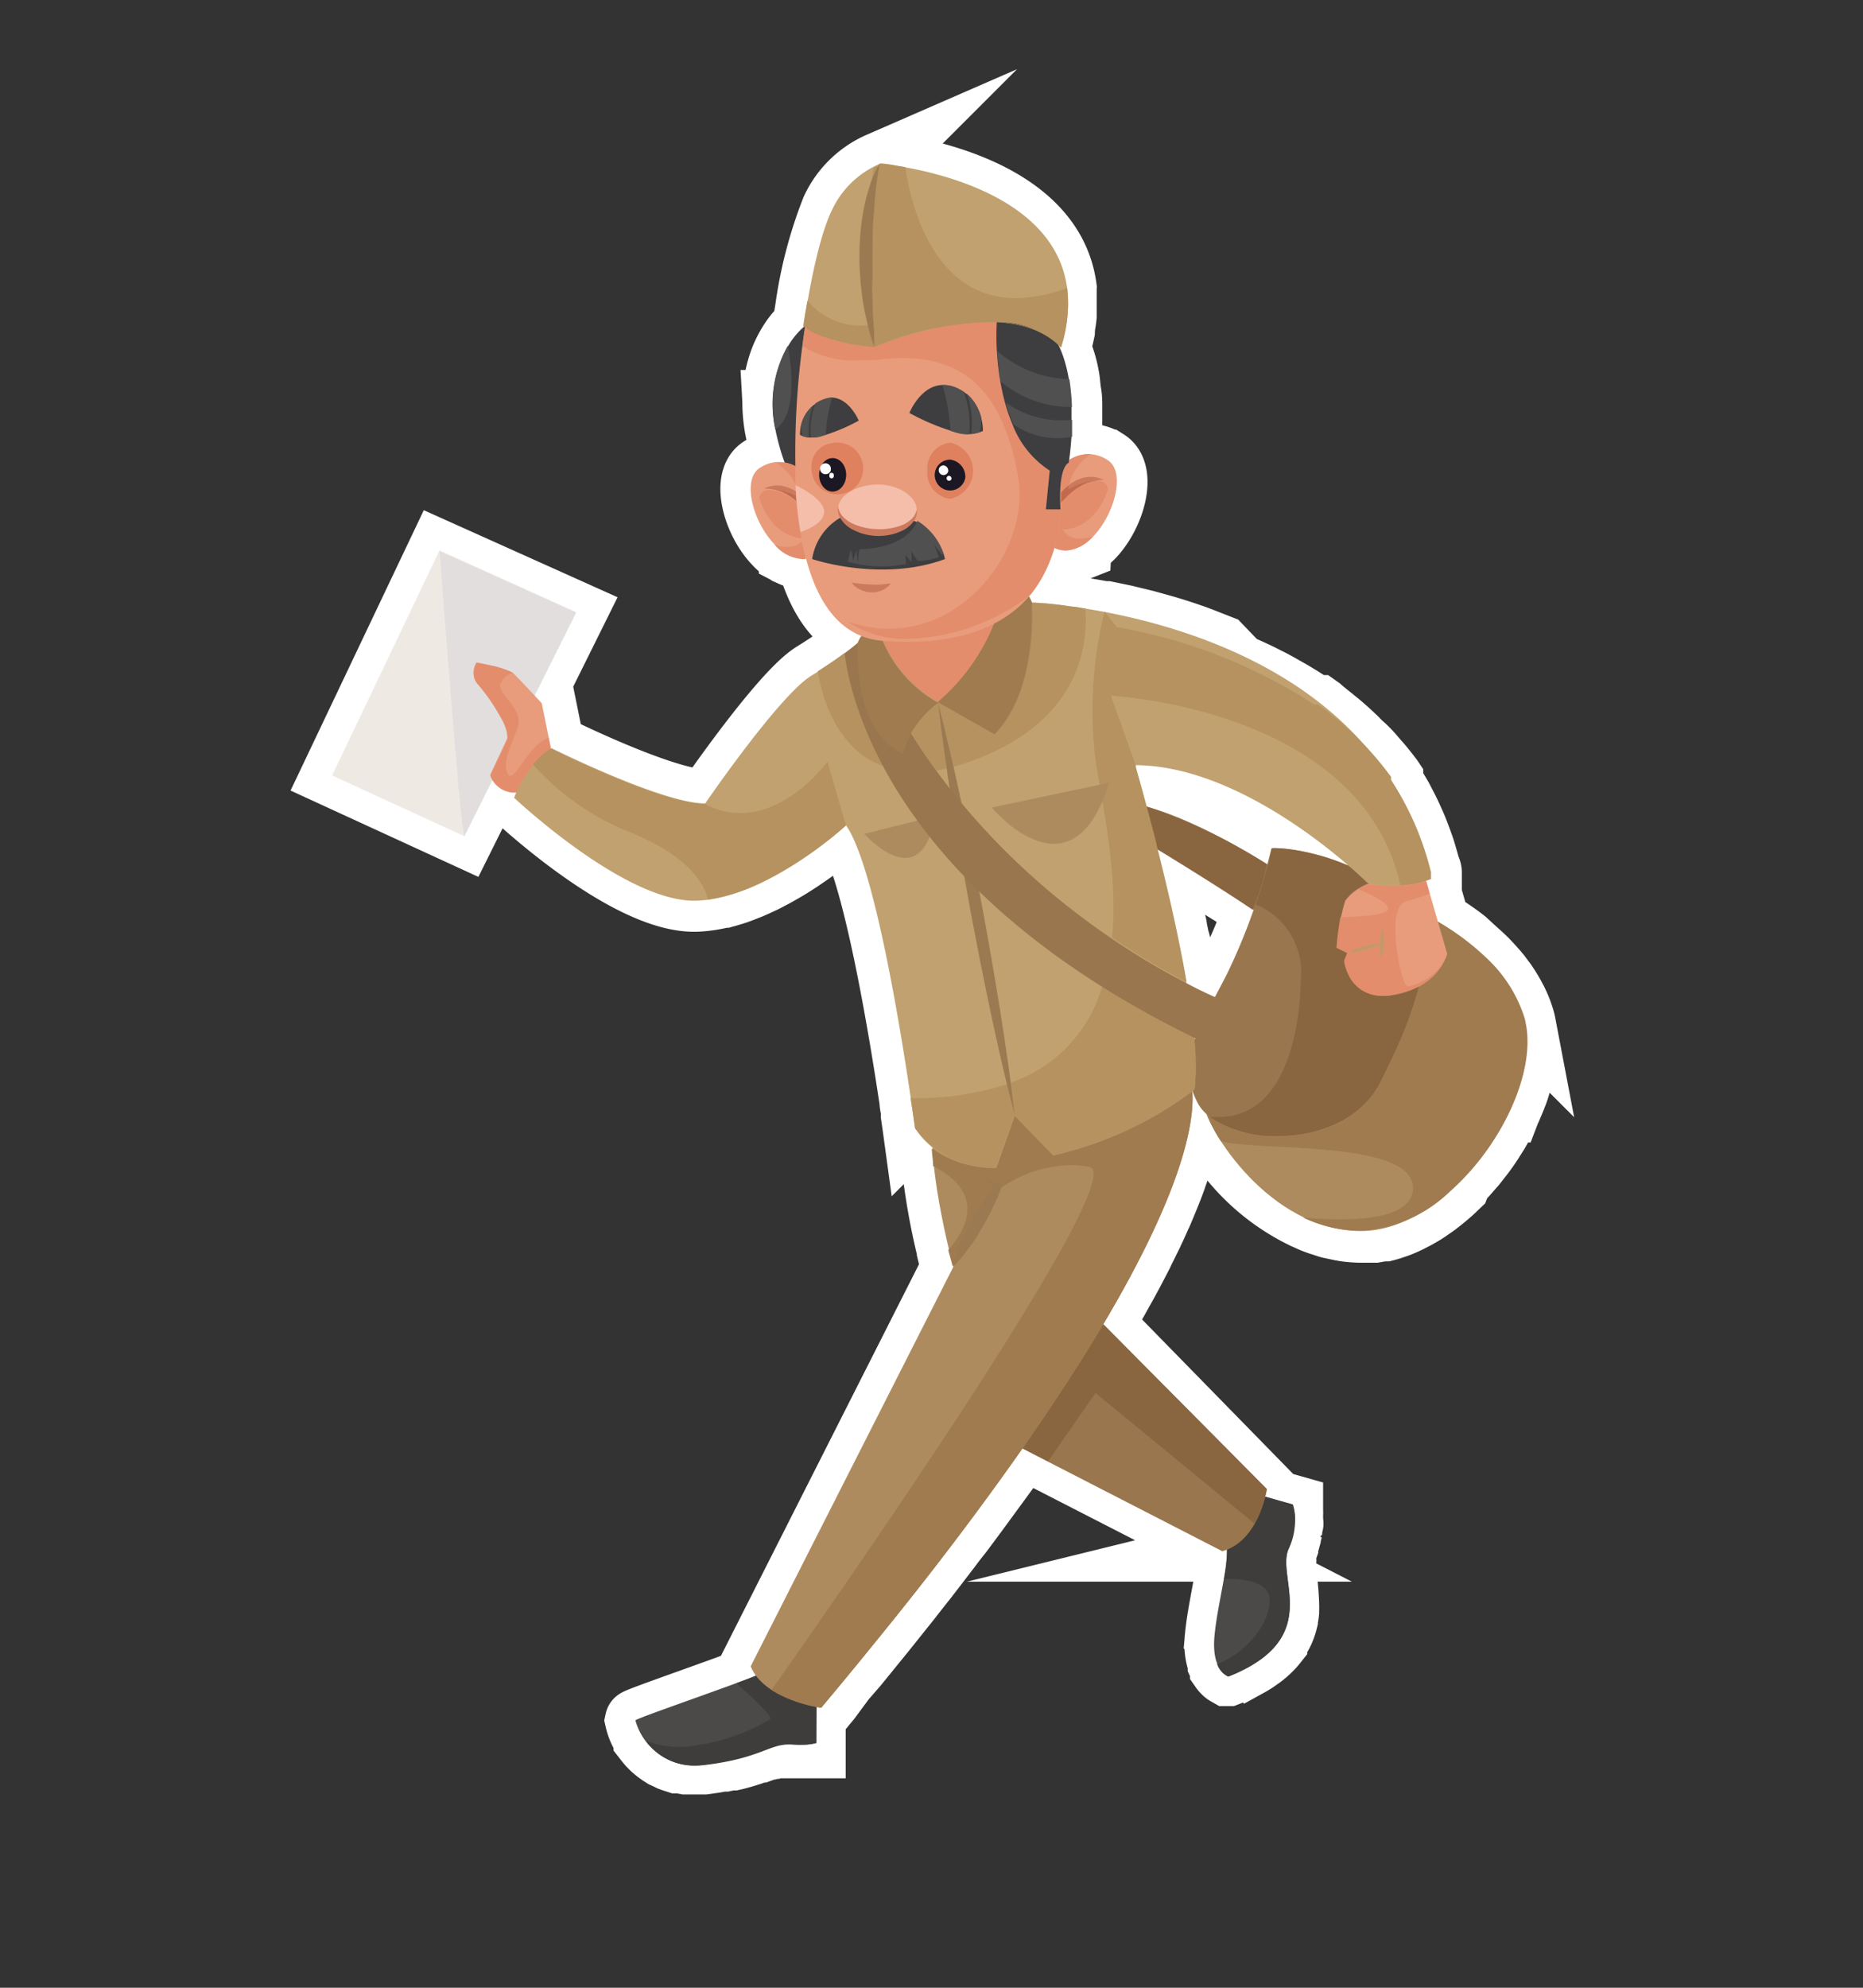 <svg id="डाकिया" xmlns="http://www.w3.org/2000/svg" viewBox="0 0 150 160"><rect x="0" y="0" width="150" height="160" fill="#333333" stroke="none"/><defs><style>.cls-1,.cls-30{fill:#f4beab;}.cls-1{stroke:#fff;stroke-miterlimit:10;stroke-width:5px;}.cls-2{fill:#e89c7c;}.cls-3{fill:#e38d6c;}.cls-4{fill:#efe9e4;}.cls-5{fill:#e2dede;}.cls-6{fill:#99764d;}.cls-7{fill:#89663f;}.cls-8{fill:#ad8b5e;}.cls-9{fill:#bfbfbf;}.cls-10{fill:#9f7b4f;}.cls-11{fill:#795633;}.cls-12{fill:#906b41;}.cls-13{fill:#dbd7d7;}.cls-14{fill:#4c4a48;}.cls-15{fill:#a3a3a3;}.cls-16{fill:#3e3d3b;}.cls-17{fill:#8f8f8f;}.cls-18{fill:#9b7a51;}.cls-19{fill:#c1a16f;}.cls-20{fill:#b5925f;}.cls-21{fill:#dd7d5c;}.cls-22{fill:#c4996a;}.cls-23{fill:#3e3d3f;}.cls-24{fill:#cc7a5e;}.cls-25{fill:#c26a4f;}.cls-26{fill:#515051;}.cls-27{fill:#df805f;}.cls-28{fill:#1b1723;}.cls-29{fill:#fff;}.cls-31{fill:#323133;}</style></defs><path class="cls-1" d="M117.59,95.08c.17-.18.35-.36.52-.55s.13-.15.2-.23.29-.33.44-.5l.19-.24.46-.59.12-.16c.19-.26.38-.52.55-.79a.86.86,0,0,0,.1-.16l.41-.64.15-.26c.11-.19.22-.38.32-.58s.09-.17.14-.26l.33-.66a1.3,1.3,0,0,1,.08-.17c.12-.28.24-.55.35-.83a1.34,1.34,0,0,0,.07-.18q.14-.33.24-.66a2.76,2.76,0,0,0,.08-.27c.07-.19.12-.38.17-.57s0-.18.08-.27.1-.43.14-.65l0-.16c0-.27.09-.54.12-.8,0-.06,0-.13,0-.19s0-.39,0-.59v-.25c0-.18,0-.35,0-.52s0-.16,0-.24-.05-.38-.08-.57,0-.08,0-.12v0a4.57,4.57,0,0,0-.16-.61h0a8.83,8.83,0,0,0-.48-1.2c-.06-.13-.14-.25-.2-.38s-.28-.5-.43-.74l-.28-.42-.47-.63c-.11-.13-.22-.27-.34-.4s-.34-.39-.52-.57-.13-.15-.2-.21-.1-.1-.15-.15-.38-.36-.58-.53l-.34-.31L118,75.7l-.28-.22c-.64-.48-1.28-.9-1.88-1.27l0,0-.94-3.27,0,0,.07,0,.17-.06,0,0,.06,0v0h0v0h0v-.19h0V70.4h0v0h0v0h0v0h0l0-.09h0l0-.09h0c0-.2-.12-.38-.17-.58-.1-.36-.2-.72-.31-1.08s-.19-.57-.29-.85-.25-.68-.38-1-.23-.53-.35-.8-.29-.63-.45-.94l-.39-.75c-.17-.29-.34-.59-.52-.87s-.16-.29-.25-.43h0l0-.07h0l0,0h0l0,0h0v0h0l0-.06h0v0h0l0,0h0l0,0h0l0,0v0h0v0h0v0h0v0l0,0h0l0,0h0v0h0v0h0l0,0h0l0,0h0l0,0h0l0,0h0v0h0l0,0h0l0,0h0l0-.06h0l0,0h0l0,0h0l0,0h0l0-.06h0c-.08-.12-.18-.22-.26-.34-.27-.35-.54-.69-.82-1l-.45-.52c-.3-.35-.62-.68-1-1l-.37-.38c-.46-.44-.92-.86-1.4-1.26l-.26-.21c-.4-.33-.81-.64-1.22-1l-.17-.12h0l0,0h0l0,0h0l0,0h0l0,0h0l-.05,0h0l0,0h0l0,0h-.19l0,0h0l-.06,0h0l-.14-.09c-.59-.4-1.18-.77-1.78-1.12l-.39-.22c-.51-.29-1-.57-1.54-.83l-.43-.22c-.6-.29-1.21-.57-1.82-.83L98.27,52l-1.53-.6-.45-.17c-.6-.21-1.19-.41-1.77-.59l-.36-.11c-.49-.15-1-.28-1.44-.41L92.28,50l-1.6-.39-.32-.07-1.26-.26-.23,0h0c-.91-.17-1.76-.31-2.49-.41h-.09l-.61-.08h0l-1.37-.14h0l-.46,0h0l-.32,0h0l-.2,0h-.09a4.12,4.12,0,0,0-.25-.47h0v0l.2-.2c.2-.25.38-.5.55-.76.06-.08.11-.18.16-.26s.22-.36.32-.54.1-.22.16-.33.16-.34.23-.51l.15-.38.18-.51.12-.4s0,0,0-.07h0l.06,0,.18.06a2,2,0,0,0,.33.09l.19,0,.16,0,.12,0a1.88,1.88,0,0,0,.33-.05l.23,0,.33-.13L87,44l.35-.23a1.67,1.67,0,0,0,.16-.12,4.87,4.87,0,0,0,.49-.43c1.72-1.8,2.63-5.2,1.15-6.14a2.89,2.89,0,0,0-1.35-.47h-.18a2.31,2.31,0,0,0-.46.05h-.06l-.48.14-.12,0a4.73,4.73,0,0,0-.45.23h0c.05-.31.14-1,.2-1.92,0-.42,0-.88,0-1.37,0-.32,0-.65,0-1s0-.74-.07-1.11-.08-.76-.14-1.13a9.69,9.69,0,0,0-.84-2.72l0,0a1.59,1.59,0,0,1,.13.16h0c.14-.45.24-.87.33-1.29a2.51,2.51,0,0,0,0-.27c.06-.32.11-.63.14-.92,0-.13,0-.25,0-.38s0-.5,0-.75,0-.26,0-.39,0-.45,0-.66a.81.81,0,0,1,0-.15h0c-.91-6.73-9.12-9-13-9.72h0l-.66-.11h-.13l-.36-.05-.42-.06h0l-.45-.05h0A7.44,7.44,0,0,0,67,16.84a35,35,0,0,0-2.1,8.05v0c-.06.34-.1.62-.13.84v0c0,.13,0,.22,0,.29v.1h0v0h0l0,0a6.8,6.8,0,0,0-1.29,1.58,7.85,7.85,0,0,0-.83,1.9,9.61,9.61,0,0,0-.33,1.68c0,.3,0,.62-.05,1a.43.43,0,0,1,0,.05,11.86,11.86,0,0,0,.19,2.14,16.76,16.76,0,0,0,.77,2.7h0a2.31,2.31,0,0,0-.46,0h-.18a2.89,2.89,0,0,0-1.35.47c-1.47.93-.57,4.34,1.16,6.13a3.29,3.29,0,0,0,.48.44,1.67,1.67,0,0,0,.16.12l.35.23.21.09a2.33,2.33,0,0,0,.33.14l.23,0a1.86,1.86,0,0,0,.34,0h.45c.78,3,2.15,5.35,4.48,6.27h0a.75.75,0,0,0-.07.12l0,.08-.07.13,0,0,0,.08v0l0,0s-.35.32-1.08.86l-.53.38c-.44.32-1,.69-1.63,1.1h0l-.59.37c-2.6,1.61-8.53,10.27-8.53,10.27-3.47,0-12.37-4.45-12.37-4.45l-.19-.93h0l-.55-2.72L43,56l3.33-6.71-11-4.94L26.74,62.42,37.36,67.3h0l2.27-4.56,0,0,0,.06a1.77,1.77,0,0,0,.19.23l0,0a1.59,1.59,0,0,0,.24.2l.07,0a2.69,2.69,0,0,0,.38.19l.1,0a3.45,3.45,0,0,0,.51.13h0a2.77,2.77,0,0,0,.3,0h0c-.13.27-.19.44-.19.44S50.3,72.62,56,72.5a10.17,10.17,0,0,0,2.22-.32l.11,0q.51-.14,1-.3l.33-.12.79-.31.41-.18.67-.31.16-.08.24-.13c.28-.14.54-.28.8-.43l.4-.23c.28-.16.56-.33.82-.5l.48-.31.66-.45.44-.31.43-.32.22-.15h0v0a.18.18,0,0,0,.07,0l.31-.24.14-.1.18-.15.17-.14.32-.26.13-.11.06,0,.08-.07.44-.38c2.25,3.23,4.42,16.64,5.23,22.06,0,.27.08.52.11.74l0,.13,0,.24c.11.75.17,1.19.17,1.19a4.2,4.2,0,0,0,.42.57,1.15,1.15,0,0,0,.14.17c.1.12.2.23.31.34l.18.17.3.26.07.06h0v.12h0v0c0,.38.06.77.1,1.16v.09h0a53.75,53.75,0,0,0,1.21,6.76h0l0,.09c.19.79.33,1.3.33,1.3L60.44,134.09a3.11,3.11,0,0,0,.45.77l-.39.17h0c-2.38.94-9.26,3.3-9.29,3.44A4.24,4.24,0,0,0,51.9,140h0l0,0,0,.05.14.18.16.19a1.06,1.06,0,0,0,.15.15,1.8,1.8,0,0,0,.19.2l.17.14a2.23,2.23,0,0,0,.24.19l.18.13.28.18.2.09.33.16.22.08.37.12.24,0,.42.08.27,0c.14,0,.28,0,.43,0h0l.56,0,.25,0,.79-.11h0l.68-.12.2,0,.43-.09.22,0,.34-.08.22-.06.29-.08.2-.06.25-.08.19-.06.23-.08.16-.06.22-.08.13,0,.33-.12.13-.05.18-.07.13,0,.15-.05.13,0,.15-.05.13,0,.14,0,.13,0,.14,0h.53l.53,0h1.54l0-2.94.24,0H66l.08,0h0l.72-.87L68,135.21l1-1.15,1-1.23.61-.75.26-.32.31-.38,2.19-2.74c.13-.18.28-.36.41-.53l.9-1.14.57-.74.82-1.07c.19-.25.39-.5.57-.75s.53-.68.78-1l.56-.75.74-1,.52-.71,1.26-1.72.54-.74.61-.86.52-.73.24-.34,2.08,1.07h0l14,7.18a2.55,2.55,0,0,0,.39-.13v.08c0,.11,0,.23,0,.35v.11c0,.16,0,.33-.05.52,0,0,0,.06,0,.09s0,.33-.07.5a.68.68,0,0,1,0,.14c0,.19-.06.39-.1.6h0c-.25,1.49-.63,3.22-.76,4.67a4.7,4.7,0,0,0,.23,2.17h0l0,0,0,.07a2.45,2.45,0,0,0,.18.33l0,.05a1.84,1.84,0,0,0,.21.25.08.08,0,0,0,0,0,1,1,0,0,0,.17.14h0l.14.08h0l.05,0h0c.28-.11.54-.22.79-.34l.23-.11.53-.27.13-.07.05,0a6.71,6.71,0,0,0,.79-.51l.12-.08a7.21,7.21,0,0,0,.64-.53l.08-.08a5.27,5.27,0,0,0,.51-.56l0-.06a4.38,4.38,0,0,0,.4-.59h0a4.14,4.14,0,0,0,.28-.61s0,0,0,0a4.92,4.92,0,0,0,.18-.59s0-.05,0-.08a3.7,3.7,0,0,0,.1-.58v-.07a5.78,5.78,0,0,0,0-.58v-.06a22.4,22.4,0,0,0-.23-2.46c0-.13,0-.26,0-.38a.92.92,0,0,0,0-.16c0-.13,0-.26,0-.39a.41.41,0,0,1,0-.11,2.56,2.56,0,0,1,0-.39.19.19,0,0,1,0-.07,2,2,0,0,1,.09-.35s0,0,0,0a.3.3,0,0,1,0-.1q.12-.33.21-.63l.06-.22c0-.18.09-.36.12-.52a.5.5,0,0,0,0-.12c0-.17,0-.33.07-.47s0,0,0-.06c0-.22,0-.43,0-.61h0s0-.06,0-.09a3,3,0,0,0,0-.36v0s0-.05,0-.08,0-.14,0-.19a0,0,0,0,1,0,0v0l0-.08h0l-1.13-.32-1.1-.31h0c.09-.37.13-.61.13-.61L88.83,106.59h0a2.12,2.12,0,0,1,.12-.2l1-1.71.16-.29c.31-.56.62-1.1.9-1.63l.12-.22c.29-.54.56-1.07.82-1.57l.06-.14c.25-.49.49-1,.71-1.43l.06-.14c.23-.47.43-.92.62-1.36l.09-.18c.18-.42.35-.83.51-1.22,0-.07.06-.14.08-.2.16-.38.3-.75.43-1.1,0-.07,0-.14.07-.21.13-.34.24-.67.35-1l.06-.19c.1-.32.2-.62.28-.91,0-.06,0-.12,0-.17.08-.29.15-.57.22-.83l0-.14c.07-.27.12-.52.17-.77a.36.36,0,0,0,0-.1c0-.25.09-.48.12-.7v-.07c0-.23.06-.44.08-.65v0c0-.2,0-.39,0-.57v0h0c0-.17,0-.33,0-.49v0c0-.15,0-.28,0-.41v0h0l0,0a6.7,6.7,0,0,0,.39.94,3.28,3.28,0,0,0,.72.88v0h0a.61.61,0,0,1,0,.12c0,.07.06.15.1.23l.17.36.12.25.34.61c0,.09.11.18.17.27s.12.21.19.31h0A17.25,17.25,0,0,0,104.94,98h0c.11.06.23.1.34.15a6,6,0,0,0,.58.25,6.45,6.45,0,0,0,.62.21c.18.06.36.13.55.18l.76.16c.15,0,.31.07.47.09a10.36,10.36,0,0,0,1.25.1h.22c.24,0,.47,0,.71,0l.26,0,.63-.11.22,0a8.36,8.36,0,0,0,.81-.25l.18-.06c.22-.08.43-.17.65-.27l.26-.12.62-.32.19-.11q.4-.22.78-.48l.18-.13c.21-.14.41-.28.6-.43l.24-.19c.2-.16.4-.32.59-.49l.12-.1,0,0c.23-.2.45-.42.68-.64ZM98.77,78.44c-.33.65-.65,1.25-1,1.81-.59-.27-1.37-.63-2.3-1.12,0-.06,0-.12,0-.18-.07-.43-.15-.85-.23-1.28,0-.18-.07-.36-.1-.54S95,76.5,95,76.18s-.08-.42-.13-.63l-.18-.86c0-.22-.09-.43-.14-.65l-.18-.83-.15-.65c-.06-.27-.12-.54-.19-.8l-.15-.65-.18-.77-.15-.63c-.06-.25-.12-.49-.19-.73s-.09-.4-.14-.59l0-.08.14.09.48.29.4.25.52.32.4.24.72.45.28.17,1,.63.26.16.74.47.34.22.63.39.35.23.54.36.33.22.47.31.18.13A40.38,40.38,0,0,1,98.77,78.44Zm9.73-8.79h0l-.1,0-.26-.1-.41-.16-.21-.07-.31-.11-.6-.19-.28-.09-.75-.2-.1,0-.83-.18-.17,0-.59-.09-.21,0a4.73,4.73,0,0,0-.52,0h-.3l-.46,0s-.1.49-.32,1.29l-.24-.15-.59-.36-.42-.25-.64-.37-.45-.26L99,67.82l-.48-.26-.74-.38-.46-.24-.87-.41-.36-.18-1.24-.53-.22-.09c-.34-.13-.68-.27-1-.38l-.43-.14c-.26-.09-.52-.18-.79-.25l-.15,0c-.07-.28-.14-.53-.21-.78L92,64c-.07-.26-.13-.51-.2-.73l0-.11-.16-.6,0-.05-.06-.22-.06-.22,0-.06,0-.17h0l0-.13h0v0h0v0h0c7,0,14.07,5.36,17.18,8ZM96.15,83.79h0l0-.27.11,0Z"/><path class="cls-2" d="M80.9,45.82s1.39,7-1.2,10.66-8.44-.55-8.44-.55S68.75,49.71,70,48,80.9,45.82,80.9,45.82"/><path class="cls-3" d="M80.09,50.18a16.19,16.19,0,0,1-4.56,6.37h0a10.2,10.2,0,0,1-4.48-5h0c.69.05,1.35.08,2,.08a15,15,0,0,0,7-1.48"/><polyline class="cls-4" points="26.74 62.42 37.36 67.3 37.37 67.3 46.34 49.25 35.39 44.3 26.74 62.42"/><path class="cls-5" d="M35.39,44.31s1.68,22.64,2,23h0l9-18-11-4.94"/><path class="cls-6" d="M91.29,67.18s9.28,5.57,10.82,6.93,3-2.54,3-2.54S97.29,66,91.48,64.71s-.19,2.47-.19,2.47"/><path class="cls-7" d="M92.27,64.91A42.07,42.07,0,0,1,102,69.58c-.21.81-.53,2-1,3.24h0c0,.13-.09.27-.14.41-2-1.36-5.58-3.59-7.78-4.93l-.06-.24h0l0-.06h0c-.29-1.15-.57-2.19-.81-3.09"/><path class="cls-8" d="M112.31,72.44s8.41,3.21,10.33,9.34-5.75,17.37-13.11,17.31-12.36-8.23-12.61-10.2,15.39-16.45,15.39-16.45"/><path class="cls-9" d="M116.74,95.89a11.19,11.19,0,0,1-7.15,3.2h0a11.19,11.19,0,0,0,7.15-3.2m3-18.67a11.22,11.22,0,0,1,2.92,4.56,4.28,4.28,0,0,1,.16.64,4.28,4.28,0,0,0-.16-.64,11.22,11.22,0,0,0-2.92-4.56"/><path class="cls-10" d="M115.77,74.19a20.24,20.24,0,0,1,4,3,11.22,11.22,0,0,1,2.92,4.56,4.28,4.28,0,0,1,.16.64c.8,4-2,9.88-6.06,13.47a11.19,11.19,0,0,1-7.15,3.2h-.11A10.75,10.75,0,0,1,104.91,98c.9.09,1.93.15,3,.15,2.89,0,5.79-.5,5.86-2.47.12-3.91-12.06-3-15.46-3.81a12.44,12.44,0,0,1-1.14-2.15,2.52,2.52,0,0,0,.25.21h0a9.26,9.26,0,0,0,5.47,1.54c3.19,0,6.64-1.23,8.22-4.27.37-.71.72-1.4,1-2.08h0a31.6,31.6,0,0,0,2.13-5.7,4.74,4.74,0,0,0,2-1.94h0a3.5,3.5,0,0,0,.28-.67l-.75-2.58"/><path class="cls-6" d="M102.36,68.3a47.71,47.71,0,0,1-3.59,10.14c-2.41,4.7-4.08,6.92-2.35,10.32s11.63,4.21,14.66-1.61,4.2-10.2,3.34-13.1S105.51,68,102.36,68.3"/><path class="cls-9" d="M102.82,68.27a17.16,17.16,0,0,1,5.64,1.36,17.16,17.16,0,0,0-5.64-1.36,3.33,3.33,0,0,0-.46,0s-.1.48-.31,1.28h0c.22-.8.32-1.29.32-1.29l.46,0"/><path class="cls-11" d="M102,69.58h0c-.22.81-.54,2-1,3.25h0c.43-1.29.75-2.43,1-3.24"/><path class="cls-9" d="M108.5,69.65h0m0,0h0m0,0h0"/><path class="cls-12" d="M112.11,85.07c-.31.68-.66,1.37-1,2.08-1.58,3-5,4.27-8.22,4.27a9.26,9.26,0,0,1-5.47-1.54h0a9.26,9.26,0,0,0,5.47,1.54c3.19,0,6.64-1.23,8.22-4.27.37-.71.72-1.4,1-2.08m0,0h0"/><path class="cls-7" d="M102.82,68.27a17.16,17.16,0,0,1,5.64,1.36h.07c1,.89,1.62,1.48,1.62,1.48h0a5.47,5.47,0,0,0-.8.4h0a2.74,2.74,0,0,0-1.06,1,16.39,16.39,0,0,0-.68,3.77l.86.43-.25.62a3.88,3.88,0,0,0,.35,1.12,2.88,2.88,0,0,0,2.76,1.69,3.62,3.62,0,0,0,.46,0l.45-.07a7,7,0,0,0,2-.67,31.6,31.6,0,0,1-2.13,5.7h0c-.31.68-.66,1.37-1,2.08-1.58,3-5,4.27-8.22,4.27a9.26,9.26,0,0,1-5.47-1.54,5.53,5.53,0,0,0,.69,0c5.14,0,6.53-6.36,6.63-11.11a5.9,5.9,0,0,0-3.63-6c.43-1.3.75-2.44,1-3.25h0c.21-.8.31-1.28.31-1.28a3.33,3.33,0,0,1,.46,0"/><path class="cls-2" d="M114.66,70.34l1.86,6.43s-.62,2.59-4.27,3.27a3.16,3.16,0,0,1-4-2.72l.25-.62-.86-.43a16.39,16.39,0,0,1,.68-3.77,4.27,4.27,0,0,1,1.85-1.36l4.51-.8"/><path class="cls-11" d="M108.48,76.7l-.25.62a3.88,3.88,0,0,0,.35,1.12,3.88,3.88,0,0,1-.35-1.12l.25-.62h0m1.67-5.56h0a5.47,5.47,0,0,0-.8.4h0a6.61,6.61,0,0,1,.79-.4h0"/><path class="cls-12" d="M116.24,77.43a4.74,4.74,0,0,1-2,1.94h0a4.89,4.89,0,0,0,2-1.93h0"/><polyline class="cls-7" points="114.25 79.36 114.25 79.37 114.25 79.37 114.25 79.36 114.25 79.36"/><path class="cls-11" d="M114.24,79.37h0a7,7,0,0,1-2,.67l-.45.07.45-.07a7,7,0,0,0,2-.67"/><path class="cls-3" d="M114.83,70.92l.28,1a12.63,12.63,0,0,1-1.87.62c-1.73.43-.49,6.18-.06,6.74a.35.35,0,0,0,.28.11,4.81,4.81,0,0,0,2.78-1.91,4.89,4.89,0,0,1-2,1.93h0a7,7,0,0,1-2,.67l-.45.07a3.62,3.62,0,0,1-.46,0,2.88,2.88,0,0,1-2.76-1.69,3.88,3.88,0,0,1-.35-1.12l.25-.62h0l-.86-.43s.11-1.35.32-2.48c1.4,0,3.65-.14,3.82-.61s-1.32-1.17-2.4-1.64a6.61,6.61,0,0,1,.79-.4,13.43,13.43,0,0,0,2,.15,9,9,0,0,0,2.7-.37"/><path class="cls-2" d="M44.36,60.26l-.74-3.65s-2-2.17-2.35-2.47a14,14,0,0,0-2.91-.81,1.43,1.43,0,0,0,.13,1.73c.74.81,2.59,3.47,2.34,4.39l-1.36,2.91s.31,1.48,2.54,1.42,2.35-3.52,2.35-3.52"/><path class="cls-13" d="M38.17,53.78a1.33,1.33,0,0,0,.31,1.28,14.55,14.55,0,0,1,1.79,2.58,15.14,15.14,0,0,0-1.78-2.58,1.31,1.31,0,0,1-.32-1.28m.19-.45h0l.92.19-.92-.19"/><polyline class="cls-9" points="44.17 59.33 44.36 60.26 44.36 60.26 44.36 60.26 44.17 59.33 44.17 59.33"/><path class="cls-13" d="M40.63,59.9l-1.16,2.46a2.5,2.5,0,0,0,.09.24,1.06,1.06,0,0,1-.09-.24l1.16-2.46"/><path class="cls-9" d="M41.24,63.73l.34,0h0a1.76,1.76,0,0,1-.34,0"/><path class="cls-3" d="M38.36,53.33l.92.19a7.18,7.18,0,0,1,2,.62s-.85.3-1,1,1.81,1.95,1.44,3.25-1.35,2.88-.84,3.9c.06.11.13.16.2.16.55,0,1.61-2.52,3.09-3.07l.19.93h0a4.61,4.61,0,0,0-.94.76h0a3.61,3.61,0,0,0-.33.35h0l-.12.14h0a10,10,0,0,0-1.37,2.24l-.34,0a2.09,2.09,0,0,1-1.68-1.13,2.5,2.5,0,0,1-.09-.24l1.16-2.46.21-.45a3.17,3.17,0,0,0-.57-1.81,15.14,15.14,0,0,0-1.78-2.58,1.31,1.31,0,0,1-.32-1.28,1.82,1.82,0,0,1,.19-.45"/><path class="cls-14" d="M65.75,136.44l-.06,3.86a5.36,5.36,0,0,1-2.07.09c-1.67-.09-2.38,1.09-6.83,1.64a4.94,4.94,0,0,1-5.63-3.55c0-.16,9.09-3.25,10-3.74s4.17-.59,4.57,1.7"/><path class="cls-14" d="M101.25,120.3l2.84.8a5.12,5.12,0,0,1-.37,3.65c-.93,2.35,2.84,7.17-4.82,10.2,0,0-1.36-.43-1.12-3.21s1.43-6.68.87-7.73,2.6-3.71,2.6-3.71"/><path class="cls-15" d="M51.92,140.06a4.77,4.77,0,0,0,4,2,6.15,6.15,0,0,0,.84-.06c4.28-.53,5.1-1.64,6.65-1.64h.18l.86,0a3.5,3.5,0,0,0,1.21-.12h0a3.5,3.5,0,0,1-1.21.12l-.86,0h-.18c-1.55,0-2.37,1.11-6.65,1.64a6.38,6.38,0,0,1-.84.06,4.77,4.77,0,0,1-4-2"/><path class="cls-16" d="M60.89,134.87c1.25,1.65,3.86,2.3,4.85,2.49l0,2.94a3.5,3.5,0,0,1-1.21.12l-.86,0h-.18c-1.55,0-2.37,1.11-6.65,1.64a6.15,6.15,0,0,1-.84.06,4.77,4.77,0,0,1-4-2l0,0a7.56,7.56,0,0,0,2.82.5A16.08,16.08,0,0,0,62,138.39c.27-.21-1.62-1.94-2.71-2.9.7-.26,1.27-.47,1.62-.62"/><path class="cls-9" d="M98.79,124.69h0a11.57,11.57,0,0,1-.25,2.38h0a12.19,12.19,0,0,0,.24-2.38m5.3-3.59a3.44,3.44,0,0,1,.15,1.59,3.54,3.54,0,0,0-.15-1.59h0m-2.23-.63h0l1.29.37-1.29-.37"/><path class="cls-15" d="M98,133.91a1.68,1.68,0,0,0,.9,1,12.91,12.91,0,0,0,1.7-.8,12.91,12.91,0,0,1-1.7.8,1.68,1.68,0,0,1-.9-1h0"/><path class="cls-16" d="M101.86,120.47l1.29.37.94.26a3.44,3.44,0,0,1,.15,1.59,7.62,7.62,0,0,1-.52,2.06c-.85,2.15,2.24,6.38-3.12,9.4a12.91,12.91,0,0,1-1.7.8,1.68,1.68,0,0,1-.9-1c2.07-.78,4.09-2.91,4.23-5,.11-1.53-1.77-1.86-3.41-1.86h-.27a12.19,12.19,0,0,0,.24-2.38c2-.75,2.79-3.1,3.07-4.22"/><path class="cls-6" d="M87.52,105.27,102,119.86s-.62,4.21-3.59,5l-18.3-9.4,7.42-10.14"/><polyline class="cls-9" points="82.33 116.56 84.41 117.63 84.41 117.63 82.33 116.56 82.33 116.56"/><path class="cls-7" d="M88.83,106.59,102,119.86a9,9,0,0,1-1,2.77l-12.79-10.5s-2.31,3.3-3.82,5.5l-2.08-1.07c2.63-3.75,4.77-7,6.5-10"/><path class="cls-8" d="M95.68,86.47s5.69,8.91-29.56,51c0,0-4.57-.62-5.68-3.34l16.32-32.16s-2.6-9.52-1.36-12.86,20.28-2.6,20.28-2.6"/><path class="cls-9" d="M82.33,116.56c-3.17,4.51-7,9.66-11.8,15.52h0c4.75-5.86,8.63-11,11.8-15.52h0M75.09,92.37v0h0M96,87.85h0c.17,2.25-.57,7.64-7.17,18.74h0c6.6-11.1,7.34-16.49,7.17-18.74"/><path class="cls-15" d="M70.53,132.08q-2.09,2.58-4.4,5.35h0q2.32-2.77,4.41-5.35h0"/><polyline class="cls-7" points="88.83 106.59 88.83 106.59 88.83 106.59 88.83 106.59 88.83 106.59"/><polyline class="cls-17" points="82.33 116.56 82.33 116.56 82.33 116.56 82.33 116.56 82.33 116.56"/><path class="cls-11" d="M88.83,106.59h0c-1.73,2.92-3.87,6.22-6.5,10h0c2.63-3.75,4.77-7.06,6.5-10"/><path class="cls-10" d="M96,87.85c.17,2.25-.57,7.64-7.17,18.74h0c-1.73,2.91-3.87,6.22-6.5,10h0c-3.17,4.51-7,9.66-11.8,15.52q-2.09,2.58-4.41,5.35a11.06,11.06,0,0,1-4-1.43c7.14-10.12,28.9-41.46,25.59-42.11a8,8,0,0,0-1.52-.14,10.36,10.36,0,0,0-5.75,1.94s-2.41,3.86-3,5a8,8,0,0,1-.76,1.2c0-.19-.17-.65-.33-1.3,3.14-3.61.85-5.71-1.22-6.76,0-.43-.08-.86-.1-1.28v-.13A8.29,8.29,0,0,0,80,94h.19l1.49-4.21L84.8,93A29.44,29.44,0,0,0,96,87.85"/><path class="cls-18" d="M76.76,101.93a11.25,11.25,0,0,0,1.2-1.4c.37-.49.7-1,1-1.51a20.11,20.11,0,0,0,1.6-3.26l.09-.25-.15-.09a9.65,9.65,0,0,0-1.1-.6,11,11,0,0,0,.75,1l-.06-.34a20.14,20.14,0,0,0-2,3.05c-.28.53-.54,1.08-.78,1.64A12.4,12.4,0,0,0,76.76,101.93Z"/><path class="cls-19" d="M41.39,64.21S50.3,72.62,56,72.5s12.12-6.06,12.12-6.06C71,70.52,73.67,90.8,73.67,90.8,75.89,94.26,80.22,94,80.22,94l1.49-4.21L84.8,93a29.63,29.63,0,0,0,11.38-5.32,20,20,0,0,0-.06-4.2c-.13-1.35-.34-2.83-.6-4.38-1.38-8-4.17-17.51-4.17-17.51,9.28,0,18.8,9.52,18.8,9.52a9.21,9.21,0,0,0,5.07-.37C110.64,49.5,83.07,48.51,83.07,48.51a3.91,3.91,0,0,0-1.81-2c-.57,2.51-2.05,7-5.73,10a10.32,10.32,0,0,1-5-6.69,5.87,5.87,0,0,0-1.13,1.36,3,3,0,0,0-.26.51s-.35.32-1.08.86-1.54,1.11-2.75,1.85c-2.6,1.61-8.53,10.27-8.53,10.27-3.47,0-12.37-4.45-12.37-4.45a8.8,8.8,0,0,0-3,3.95"/><path class="cls-9" d="M91.42,61.84c.13.44.44,1.55.85,3.07h0c-.41-1.52-.72-2.63-.85-3.07m19.9,0h0m0,0h0m0,0h0m0-.06h0m-19.85,0,0,.13,0-.13m0,0v0m0,0h0m0,0v0m0,0h0m0,0h0m0,0h0m0,0h0m0,0h0m14-5.73h0m-.06,0h0m0,0h0m0,0h0m0,0h0m-.06,0h0m0,0h0m0,0h0m0,0h0m0,0h0m0,0h0m0,0h0m0,0h0m0,0h0m0,0,0,0,0,0m0,0h0m-.06-.05.06,0-.06,0M88.87,49.25h0a42.28,42.28,0,0,1,15.89,6.23,42.28,42.28,0,0,0-15.89-6.23"/><path class="cls-11" d="M92.27,64.91h0c.24.9.52,1.94.81,3.09-.29-1.15-.57-2.19-.81-3.09"/><path class="cls-9" d="M112,62.78a23.83,23.83,0,0,1,3.11,7.31A23.83,23.83,0,0,0,112,62.78m0-.07,0,.07,0-.07m0,0,0,0,0,0m0,0,0,0,0,0m0,0v0m0-.06,0,.06,0-.06m0,0v0m0,0,0,0,0,0m0,0,0,0,0,0m0,0,0,0,0,0m0,0h0m0,0h0m0,0v0m0,0v0m0,0h0m0,0h0m0,0h0m0,0h0m0,0h0m0,0h0m0,0h0m0,0h0m0,0h0m0,0h0m0,0h0m0,0h0m0-.07h0"/><path class="cls-11" d="M93.1,68.06h0m0-.06,0,.06,0-.06"/><path class="cls-9" d="M96.12,83.51h0l0,.28h0l0-.27h0m19.09-12.79h0m0,0h0m0-.06v0m0,0v0m0,0v0m0,0v0m0,0v0m0,0v0m0,0v0m0,0v0m0,0v0m0-.09,0,.09,0-.09m0-.09,0,.09,0-.09"/><path class="cls-7" d="M96.15,83.78a19.22,19.22,0,0,1,0,3.93,19.12,19.12,0,0,0,0-3.92h0"/><path class="cls-9" d="M73.32,88.39h0c.05.34.1.65.14.92,0-.27-.09-.58-.14-.92"/><path class="cls-20" d="M88.74,79.42a11.55,11.55,0,0,1-7.36,7.73c.12.89.23,1.78.33,2.66-.22-.84-.44-1.69-.64-2.54a23.21,23.21,0,0,1-7.66,1.12h-.09c.05.34.1.65.14.92.14.94.21,1.49.21,1.49A7.66,7.66,0,0,0,80,94h.19l1.49-4.21L84.8,93a29.63,29.63,0,0,0,11.38-5.32h0a19.12,19.12,0,0,0,0-3.92l0-.28h0a81.78,81.78,0,0,1-7.38-4.09m.13-30.17a33.54,33.54,0,0,0-.83,11c.29,3.14,2,9.42,1.44,15.24a58.52,58.52,0,0,0,6,3.6c-.64-3.73-1.59-7.79-2.42-11.06h0l0-.06h0c-.29-1.15-.57-2.19-.81-3.09h0c-.41-1.52-.72-2.63-.85-3.07h0l0-.13h0v0h0v0h0L89.44,56s20.16,1,23.31,15.25a6.72,6.72,0,0,0,2.47-.5h0v0h0v0h0v-.19h0V70.4h0v0h0v0h0v0h0l0-.09h0l0-.09h0A23.83,23.83,0,0,0,112,62.78h0l0-.07h0l0,0h0l0,0h0v0h0l0-.06h0v0h0l0,0h0l0,0h0l0,0v0h0v0h0v0h0v0l0,0h0l0,0h0v0h0v0h0l0,0h0l0,0h0l0,0h0l0,0h0v0h0l0,0h0l0,0h0l0-.06h0l0,0h0l0,0h0l0,0h0l0-.06h0a25.83,25.83,0,0,0-5.9-5.82h0l0,0h0l0,0h0l0,0h0l0,0h0l-.05,0h0l0,0h0l0,0h-.19l0,0h0l-.06,0h0a42.28,42.28,0,0,0-15.89-6.23"/><path class="cls-9" d="M83.07,48.51s1.23,0,3.22.32c-2-.28-3.22-.32-3.22-.32h0"/><path class="cls-20" d="M83.07,48.51s1.23,0,3.22.32c.35,0,.71.1,1.1.16.23,3.3-.67,9-8.8,12.13a18.9,18.9,0,0,1-1.81.59q-.59-2.6-1.26-5.16h0l4.57,2.59c2.67-2.75,3-7.29,3-9.43,0-.74,0-1.2,0-1.2"/><path class="cls-9" d="M67.49,53c-.45.32-1,.69-1.64,1.1h0c.64-.41,1.19-.78,1.64-1.1"/><path class="cls-20" d="M75.52,56.55a6.61,6.61,0,0,0-2.14,2.51c.64,1,1.31,2,2,2.95.27,0,.55-.1.84-.16-.26-1.76-.5-3.53-.7-5.3m-7.51-4-.52.38c-.45.32-1,.69-1.64,1.1.25,1.6,1.29,6.2,5.27,7.64A27.06,27.06,0,0,1,68,52.59"/><path class="cls-9" d="M66.2,68a30,30,0,0,1-4.5,2.84A29.54,29.54,0,0,0,66.19,68h0m1.39-1.12-.86.71.86-.71"/><polyline class="cls-17" points="44.36 60.26 44.36 60.26 44.36 60.26 44.36 60.26 44.36 60.26"/><path class="cls-21" d="M43.07,61.39l-.12.14h0l.12-.14m0,0h0m.33-.35h0m1-.77a4.61,4.61,0,0,0-.94.76,4.61,4.61,0,0,1,.94-.76h0"/><path class="cls-20" d="M44.36,60.26s8.9,4.45,12.37,4.45h0a6.09,6.09,0,0,0,2.89.74c4,0,7-4.14,7-4.14l1.49,5.13,0,0-.49.43-.86.71-.52.39v0a30,30,0,0,1-4.5,2.84A15.19,15.19,0,0,1,57,72.41c-.29-1.28-1.51-3.43-6.08-5.35a20.42,20.42,0,0,1-8-5.53l.12-.14h0a3.61,3.61,0,0,1,.33-.35h0a4.61,4.61,0,0,1,.94-.76h0"/><path class="cls-18" d="M81.71,89.81c-.32-2.81-.73-5.6-1.17-8.38s-.93-5.57-1.44-8.34l-.8-4.15c-.28-1.38-.55-2.77-.85-4.15-.59-2.76-1.21-5.51-1.93-8.24.32,2.81.73,5.6,1.17,8.38.21,1.4.46,2.79.69,4.18l.75,4.16c.52,2.77,1.06,5.54,1.65,8.3s1.21,5.51,1.93,8.24"/><path class="cls-8" d="M89.31,63,79.85,65S86.28,72.75,89.31,63Z"/><path class="cls-8" d="M75.28,65.7l-5.69,1.42S74.16,72.31,75.28,65.7Z"/><path class="cls-6" d="M68,52.59c.53,4.15,4.1,19.16,28.11,30.92l1.41.68a6.29,6.29,0,0,0,1.55-3.4,37.2,37.2,0,0,1-3.56-1.66c-6.36-3.28-19.59-11.76-26.17-27.91a3,3,0,0,0-.26.51s-.35.32-1.08.86"/><path class="cls-22" d="M111.33,75.9a6.45,6.45,0,0,0-1.47.24,6.06,6.06,0,0,0-1.38.56,5.58,5.58,0,0,0,1.47-.24A6.06,6.06,0,0,0,111.33,75.9Z"/><path class="cls-22" d="M111.33,74.79A3.62,3.62,0,0,0,111.1,76a3.69,3.69,0,0,0,.1,1.19,4,4,0,0,0,.23-1.17A4.32,4.32,0,0,0,111.33,74.79Z"/><path class="cls-8" d="M75.53,56.55l4.57,2.59c3.59-3.71,3-10.63,3-10.63a3.91,3.91,0,0,0-1.81-2c-.57,2.51-2.05,7-5.73,10"/><path class="cls-8" d="M72.68,60.63a7.67,7.67,0,0,1,2.85-4.08,10.32,10.32,0,0,1-5-6.69,5.2,5.2,0,0,0-1.39,1.87c-.37,7.54,3.59,8.9,3.59,8.9"/><path class="cls-10" d="M82.82,48a4.12,4.12,0,0,1,.25.47s0,.46,0,1.2c0,2.14-.34,6.68-3,9.43l-4.57-2.59a16.19,16.19,0,0,0,4.56-6.37A9.37,9.37,0,0,0,82.82,48"/><path class="cls-10" d="M69.36,51.2a6,6,0,0,0,1.69.38,10.2,10.2,0,0,0,4.48,5,7.67,7.67,0,0,0-2.85,4.08s-3.61-1.24-3.61-7.93c0-.31,0-.64,0-1a3.84,3.84,0,0,1,.27-.53"/><path class="cls-23" d="M62.43,34.56a18,18,0,0,0,1.84,5.1c2.11,4.07,2.4-.16,2.26-4.4a54.83,54.83,0,0,0-.48-6,29.53,29.53,0,0,1-1.14-3.11,6.21,6.21,0,0,0-1.47,1.73,9.47,9.47,0,0,0-1,6.73"/><path class="cls-2" d="M83.91,43.37c1.43,1.49,3,1,4.12-.2,1.72-1.8,2.63-5.2,1.15-6.14a2.89,2.89,0,0,0-1.35-.47c-1.8-.13-3.09,1.7-3.09,1.7s-4.37,1.4-.83,5.11"/><path class="cls-24" d="M84.41,41.64l.94-1.09a9.92,9.92,0,0,1,1-1,4.75,4.75,0,0,1,1.14-.69,3.79,3.79,0,0,1,1.37-.22,2.3,2.3,0,0,0-1.49-.22,3.2,3.2,0,0,0-1.38.68,4.31,4.31,0,0,0-1,1.14,4,4,0,0,0-.58,1.36"/><path class="cls-3" d="M88.42,38.7a3.66,3.66,0,0,0-.94.2,4.75,4.75,0,0,0-1.14.69,8.74,8.74,0,0,0-.93.9c0,.14,0,.29,0,.43V41h0a14.43,14.43,0,0,1-.5,3.11,2.2,2.2,0,0,0,.92.21A3.21,3.21,0,0,0,88,43.17a3,3,0,0,1-1,.19,1.66,1.66,0,0,1-1.45-.73c2.85-.11,3.67-3.29,3.67-3.29a.82.82,0,0,0-.81-.64m-.77-2.15a3,3,0,0,0-1.57.48l0,.19c-.42.25-.59,1-.66,1.82,0,.22,0,.44,0,.65a4.25,4.25,0,0,1,.57-.55l.09-.07a4.11,4.11,0,0,1,1.76-2.51h-.18"/><path class="cls-25" d="M88.26,38.69h.16a3.66,3.66,0,0,0-.94.2,4.75,4.75,0,0,0-1.14.69,8.74,8.74,0,0,0-.93.9v-.8a4.25,4.25,0,0,1,.57-.55l.09-.07a3,3,0,0,0-.07.32,3.3,3.3,0,0,1,.33-.16h0a5.21,5.21,0,0,1,1.93-.54"/><path class="cls-2" d="M66.45,44c-1.43,1.49-3,1-4.11-.21-1.73-1.79-2.63-5.2-1.16-6.13a2.89,2.89,0,0,1,1.35-.47c1.81-.13,3.1,1.7,3.1,1.7s4.36,1.4.82,5.11"/><path class="cls-24" d="M66,42.3a4.71,4.71,0,0,0-1.57-2.5A3.24,3.24,0,0,0,63,39.12a2.31,2.31,0,0,0-1.49.21,4,4,0,0,1,1.37.23,4.75,4.75,0,0,1,1.14.69,9,9,0,0,1,1,1c.32.35.63.71.95,1.09"/><path class="cls-3" d="M64.58,43.56a1.74,1.74,0,0,1-1.23.46,2.77,2.77,0,0,1-1-.2A3.19,3.19,0,0,0,64.56,45a1.83,1.83,0,0,0,.33,0c-.12-.45-.22-.9-.31-1.37m-2.64-4.2a.82.82,0,0,0-.81.63s.77,3,3.39,3.27c0-.14,0-.29-.07-.44-.14-.8-.24-1.63-.31-2.47l-.12-.1a4.75,4.75,0,0,0-1.14-.69,3.49,3.49,0,0,0-.94-.2m.77-2.15h-.18A4.08,4.08,0,0,1,64.05,39c0-.49,0-1,0-1.48a3.09,3.09,0,0,0-.81-.27,2.44,2.44,0,0,0-.48,0"/><path class="cls-25" d="M62.1,39.35a5.21,5.21,0,0,1,1.93.54h0l.07,0,0,.43-.12-.1a4.75,4.75,0,0,0-1.14-.69,3.49,3.49,0,0,0-.94-.2h.16"/><path class="cls-2" d="M64.05,39.06a32.53,32.53,0,0,0,.4,3.76c.75,4.62,2.61,8.46,6.64,8.76,6,.45,9.78-1.14,11.91-3.75,3.26-4,2.79-10.36,1.1-15.46-2.2-6.7-5.29-10.59-8.6-11.79a6.43,6.43,0,0,0-3.63-.26c-2.42.52-4.85,2.41-7,5.63,0,0-.12.71-.27,1.91a65.67,65.67,0,0,0-.52,11.2"/><path class="cls-23" d="M73.22,33.24a18.26,18.26,0,0,0,3.3,1.42l.52.16a3.23,3.23,0,0,0,1,.12h.18a3.53,3.53,0,0,0,.7-.16l.22-.09a4.25,4.25,0,0,0-.09-.86,3.65,3.65,0,0,0-1.19-2.09l-.26-.2a3.78,3.78,0,0,0-.75-.39,2.46,2.46,0,0,0-.93-.16C74.12,31,73.22,33.24,73.22,33.24Z"/><path class="cls-26" d="M78.19,34.93a3.53,3.53,0,0,0,.7-.16,7,7,0,0,0,.13-1,3.65,3.65,0,0,0-1.19-2.09A6.57,6.57,0,0,1,78.19,34.93Z"/><path class="cls-26" d="M75.89,31a15.91,15.91,0,0,1,.63,3.68l.52.16a3.23,3.23,0,0,0,1,.12,7.92,7.92,0,0,0-.44-3.41,3.78,3.78,0,0,0-.75-.39A2.46,2.46,0,0,0,75.89,31Z"/><path class="cls-27" d="M76.51,35.63a2.31,2.31,0,0,1,0,4.52,2.08,2.08,0,0,1-1.84-2.26,2.08,2.08,0,0,1,1.84-2.26"/><path class="cls-28" d="M77.72,38.46A1.24,1.24,0,1,1,76.51,37,1.38,1.38,0,0,1,77.72,38.46Z"/><path class="cls-29" d="M76.35,37.93a.39.39,0,1,1-.38-.47A.43.43,0,0,1,76.35,37.93Z"/><path class="cls-29" d="M76.61,38.54a.2.2,0,1,1-.19-.24A.22.22,0,0,1,76.61,38.54Z"/><path class="cls-24" d="M68.57,46.89a1.66,1.66,0,0,0,.69.57,2,2,0,0,0,.87.22,1.88,1.88,0,0,0,1.6-.71c-.31,0-.57.07-.83.08a4.7,4.7,0,0,1-.75,0A14.45,14.45,0,0,1,68.57,46.89Z"/><path class="cls-23" d="M76.09,45c-5.14,1.9-10.7,0-10.7,0a4.67,4.67,0,0,1,2.38-3.39c3.63,1.74,5.7.28,5.7.28l.38.14A4.89,4.89,0,0,1,76,44.66C76.05,44.86,76.09,45,76.09,45Z"/><path class="cls-26" d="M75.87,44.7l-.65-.85.37,1a5.52,5.52,0,0,1-1.71.3l-.49-.75,0,.87-.49-.61.05.74a9.94,9.94,0,0,1-4.68-.19l.24-1,.19.92.25-.84.12,1,.11-1.08c3.35-.09,4.38-1.55,4.69-2.28A4.89,4.89,0,0,1,76,44.66Z"/><path class="cls-30" d="M73.81,41.05c0,1.06-1.46,1.88-3.2,1.83s-3.14-1-3.12-2S69,39,70.69,39,73.83,40,73.81,41.05Z"/><path class="cls-24" d="M73.81,41a1.38,1.38,0,0,1-.48.83,2.33,2.33,0,0,1-.82.48,4.9,4.9,0,0,1-1.9.28,5,5,0,0,1-1.88-.41,2.66,2.66,0,0,1-.8-.53,1.46,1.46,0,0,1-.44-.86,1.34,1.34,0,0,0,.22,1,2.52,2.52,0,0,0,.8.76,4.5,4.5,0,0,0,2.08.59,4.41,4.41,0,0,0,2.11-.45,2.42,2.42,0,0,0,.85-.71A1.32,1.32,0,0,0,73.81,41Z"/><path class="cls-23" d="M69.14,33.86A15.07,15.07,0,0,1,66.49,35l-.42.13a2.6,2.6,0,0,1-.78.09h-.14a2.35,2.35,0,0,1-.57-.13L64.41,35a3.31,3.31,0,0,1,.07-.69,2.91,2.91,0,0,1,1-1.68l.22-.16a2.42,2.42,0,0,1,.6-.31A2.14,2.14,0,0,1,67,32C68.42,32.08,69.14,33.86,69.14,33.86Z"/><path class="cls-26" d="M65.15,35.22a2.35,2.35,0,0,1-.57-.13c0-.24-.08-.49-.1-.76a2.91,2.91,0,0,1,1-1.68A5.27,5.27,0,0,0,65.15,35.22Z"/><path class="cls-26" d="M67,32a12.58,12.58,0,0,0-.51,3l-.42.13a2.6,2.6,0,0,1-.78.09,6.27,6.27,0,0,1,.36-2.74,2.42,2.42,0,0,1,.6-.31A2.14,2.14,0,0,1,67,32Z"/><path class="cls-27" d="M67,35.67a2.08,2.08,0,1,1-1.66,2,1.88,1.88,0,0,1,1.66-2"/><ellipse class="cls-28" cx="67.04" cy="38.22" rx="1.09" ry="1.35"/><path class="cls-29" d="M66.9,37.74a.39.39,0,0,1-.34.42.44.44,0,1,1,.34-.42Z"/><path class="cls-29" d="M67.13,38.28a.18.18,0,1,1-.35,0,.18.18,0,1,1,.35,0Z"/><path class="cls-3" d="M85.39,39a12.38,12.38,0,0,0,0,1.88c0-.32,0-.63,0-1v-.28c0-.21,0-.43,0-.65M79.45,25.89a25.23,25.23,0,0,0-9.06,2h0a16.17,16.17,0,0,1-4.55-1,5,5,0,0,1-1-.59c-.05.33-.13.86-.22,1.56A7.76,7.76,0,0,0,69.21,29c.58,0,1.22,0,1.93-.1a13.71,13.71,0,0,1,1.54-.08c5.65,0,8.2,3.56,9.28,9.48,1,5.53-3.85,12.31-10.39,12.31a10.28,10.28,0,0,1-3.28-.56,8.15,8.15,0,0,0,4.92,1.37A16.8,16.8,0,0,0,81.34,49,9.25,9.25,0,0,0,83,47.83,11.7,11.7,0,0,0,85.39,41l-1.18,0,.36-3.13a7.69,7.69,0,0,1-3-3.72,13.76,13.76,0,0,1-.6-1.74c-.16-.58-.28-1.16-.38-1.72a22.47,22.47,0,0,1-.28-2.45,21,21,0,0,1,0-2.34c-.26,0-.53,0-.81,0"/><path class="cls-23" d="M80.26,25.89a20.64,20.64,0,0,0,0,2.36,22.47,22.47,0,0,0,.28,2.45c.1.56.22,1.14.38,1.72a13.76,13.76,0,0,0,.6,1.74,7.69,7.69,0,0,0,3,3.72L84.21,41l1.18,0s-.27-3.21.66-3.76c0,0,.14-.85.22-2.1,0-.42,0-.88,0-1.37,0-.32,0-.65,0-1a19.24,19.24,0,0,0-.21-2.24c-.36-2.14-1.21-4.18-3-5.07-4.46-2.18-8.78-3-11.83-2.57,2.82-.24,5.74,1,9,3"/><path class="cls-23" d="M67.86,24.38a5.69,5.69,0,0,1,3.37-1.5,9.33,9.33,0,0,0-5.51,2.63s-.19,1.31,2.14-1.13"/><path class="cls-19" d="M85.42,28s-3.29-4.67-15-.06c0,0-3.9-.27-5.71-1.7,0,0,.88-6.53,2.3-9.38a7.47,7.47,0,0,1,3.85-3.68S89.48,14.7,85.42,28"/><path class="cls-9" d="M85.28,27.81h0a1.59,1.59,0,0,1,.13.16h0s0-.06-.14-.16M70.83,13.16h0s.5,0,1.31.17c-.81-.13-1.31-.17-1.31-.17"/><path class="cls-31" d="M80.45,25.92a7.18,7.18,0,0,1,4.83,1.89h0c-.41-.45-1.81-1.67-4.84-1.9"/><path class="cls-9" d="M64.68,26.19v0h0v0"/><path class="cls-21" d="M65.84,26.89a16,16,0,0,0,4.55,1h0a16.17,16.17,0,0,1-4.55-1"/><path class="cls-20" d="M70.83,13.16s.5,0,1.31.17l.74.12C73.32,16.38,75.11,24,81.79,24a12,12,0,0,0,4.13-.82,11.26,11.26,0,0,1-.5,4.8s0-.06-.14-.16a7.18,7.18,0,0,0-4.83-1.89c-.32,0-.65,0-1,0a25.23,25.23,0,0,0-9.06,2,16,16,0,0,1-4.55-1,5.42,5.42,0,0,1-1.16-.67v0c0-.15.14-1,.33-2.05a5.63,5.63,0,0,0,4.4,2,4,4,0,0,0,.68-.05,34.38,34.38,0,0,1,.29-12.69c.26-.13.43-.19.45-.2"/><path class="cls-18" d="M70.83,13.16a8.41,8.41,0,0,0-.78,1.73,16.05,16.05,0,0,0-.49,1.84,20.67,20.67,0,0,0-.36,3.77,23.62,23.62,0,0,0,.28,3.76c.09.63.24,1.24.37,1.85s.33,1.22.54,1.81c0-.63,0-1.25-.06-1.88s-.06-1.23-.08-1.85-.06-1.23,0-1.85l0-.92V20.5c0-1.22,0-2.45.14-3.67A27.4,27.4,0,0,1,70.83,13.16Z"/><path class="cls-26" d="M80.29,28.25a22.47,22.47,0,0,0,.28,2.45,8.71,8.71,0,0,0,5.74,2.06,19.24,19.24,0,0,0-.21-2.24A9.2,9.2,0,0,1,80.29,28.25Z"/><path class="cls-26" d="M81,32.42a13.76,13.76,0,0,0,.6,1.74,6.23,6.23,0,0,0,4.72,1c0-.42,0-.88,0-1.37A7.78,7.78,0,0,1,81,32.42Z"/><path class="cls-26" d="M62.43,34.56c1.73-1.16,1.35-4.81,1-6.73A9.47,9.47,0,0,0,62.43,34.56Z"/><path class="cls-30" d="M64.05,39.06a32.53,32.53,0,0,0,.4,3.76c1.1-.35,2-1,1.9-1.74S65,39.49,64.05,39.06Z"/></svg>
